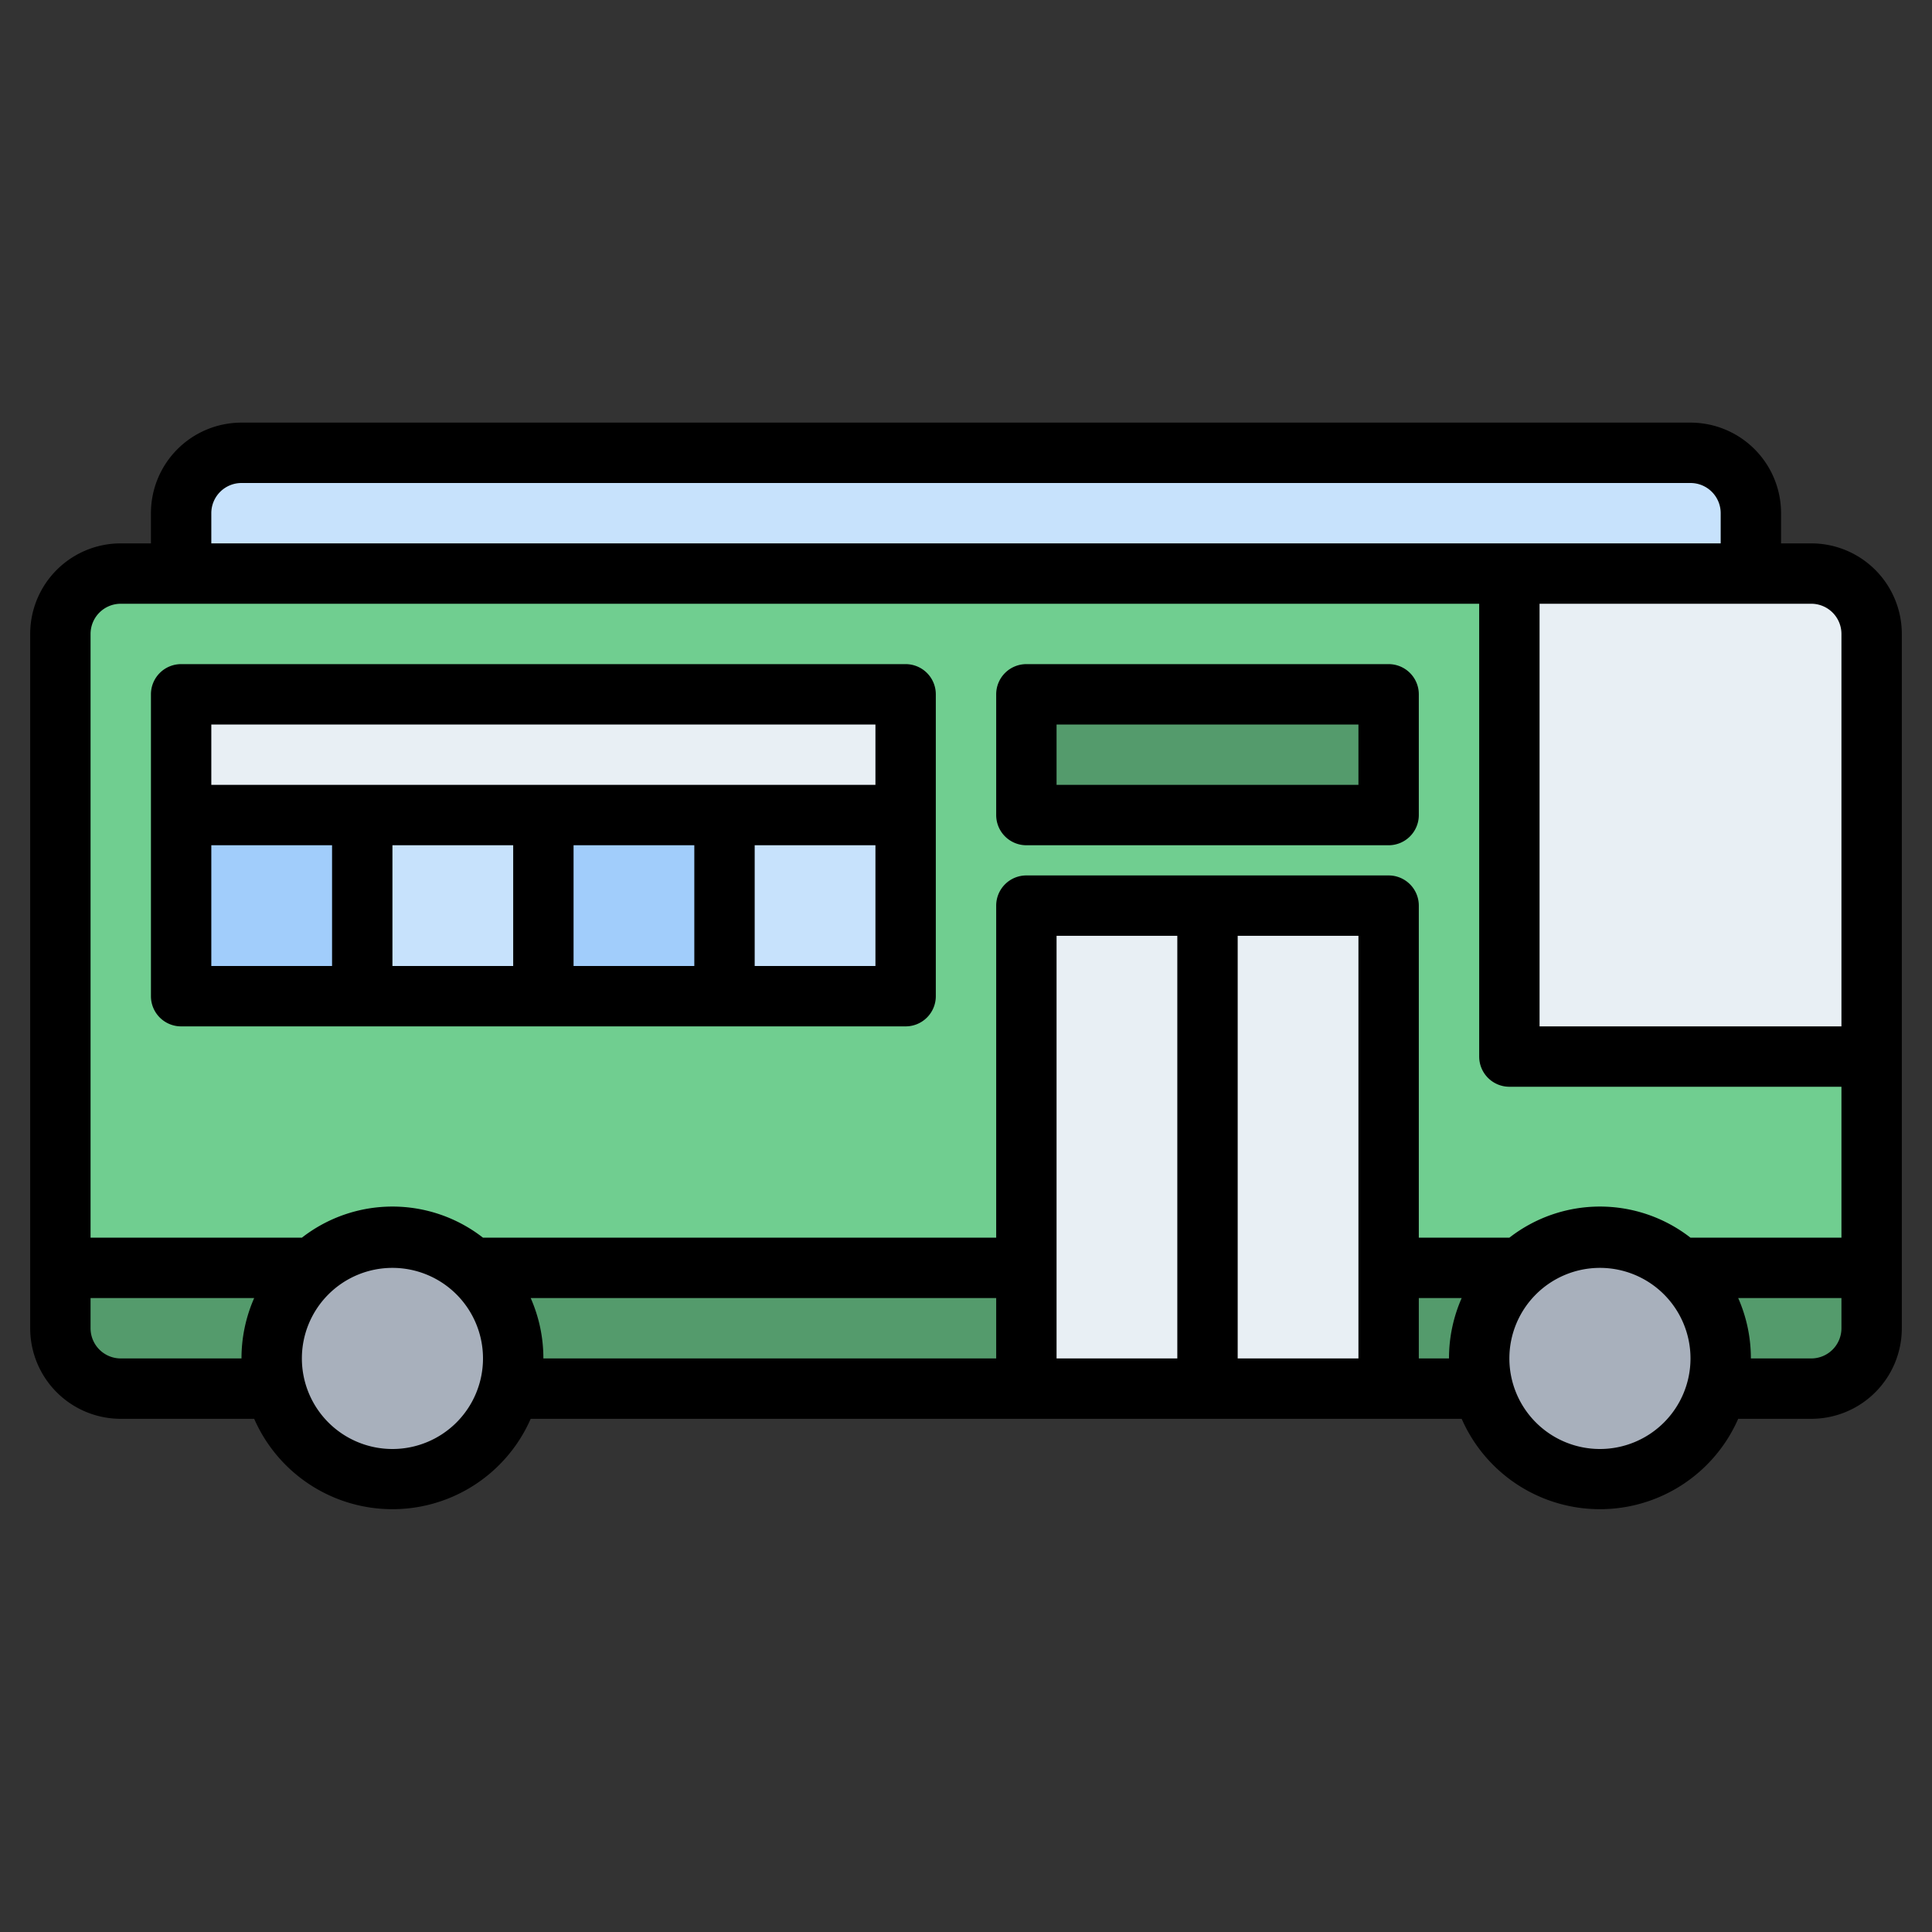 <svg viewBox="0 0 64 64" xmlns="http://www.w3.org/2000/svg"><rect x="0" y="0" width="64" height="64" fill="#333333" stroke="none"/><rect fill="#70ce90" height="27" rx="2" width="60" x="2" y="19"/><path d="m2 42h60a0 0 0 0 1 0 0v2a2 2 0 0 1 -2 2h-56a2 2 0 0 1 -2-2v-2a0 0 0 0 1 0 0z" fill="#549b6c"/><path d="m6 23h24v10h-24z" fill="#e8eff4"/><path d="m6 27h6v6h-6z" fill="#a1cdfb"/><path d="m12 27h6v6h-6z" fill="#c7e2fc"/><path d="m18 27h6v6h-6z" fill="#a1cdfb"/><path d="m24 27h6v6h-6z" fill="#c7e2fc"/><path d="m6 19v-2a2 2 0 0 1 2-2h48a2 2 0 0 1 2 2v2z" fill="#c7e2fc"/><path d="m34 30h12v16h-12z" fill="#e8eff4"/><circle cx="13" cy="45" fill="#a8b0bc" r="4"/><circle cx="53" cy="45" fill="#a8b0bc" r="4"/><path d="m62 35h-12v-16h10a2 2 0 0 1 2 2z" fill="#e8eff4"/><path d="m34 23h12v4h-12z" fill="#549b6c"/><path d="m60 18h-1v-1a3 3 0 0 0 -3-3h-48a3 3 0 0 0 -3 3v1h-1a3 3 0 0 0 -3 3v23a3 3 0 0 0 3 3h4.42a5 5 0 0 0 9.16 0h30.84a5 5 0 0 0 9.16 0h2.42a3 3 0 0 0 3-3v-23a3 3 0 0 0 -3-3zm1 3v13h-10v-14h9a1 1 0 0 1 1 1zm-54-4a1 1 0 0 1 1-1h48a1 1 0 0 1 1 1v1h-50zm-3 3h45v15a1 1 0 0 0 1 1h11v5h-5a4.88 4.88 0 0 0 -6 0h-3v-11a1 1 0 0 0 -1-1h-12a1 1 0 0 0 -1 1v11h-17a4.88 4.88 0 0 0 -6 0h-7v-20a1 1 0 0 1 1-1zm37 11h4v14h-4zm-2 14h-4v-14h4zm-35 0a1 1 0 0 1 -1-1v-1h5.42a4.94 4.94 0 0 0 -.42 2zm9 3a3 3 0 1 1 3-3 3 3 0 0 1 -3 3zm4.58-5h15.42v2h-15a4.94 4.94 0 0 0 -.42-2zm29.42 2v-2h1.42a4.94 4.94 0 0 0 -.42 2zm6 3a3 3 0 1 1 3-3 3 3 0 0 1 -3 3zm7-3h-2a4.94 4.94 0 0 0 -.42-2h3.42v1a1 1 0 0 1 -1 1z"/><path d="m6 34h24a1 1 0 0 0 1-1v-10a1 1 0 0 0 -1-1h-24a1 1 0 0 0 -1 1v10a1 1 0 0 0 1 1zm1-6h4v4h-4zm16 0v4h-4v-4zm-6 4h-4v-4h4zm8 0v-4h4v4zm4-8v2h-22v-2z"/><path d="m34 28h12a1 1 0 0 0 1-1v-4a1 1 0 0 0 -1-1h-12a1 1 0 0 0 -1 1v4a1 1 0 0 0 1 1zm1-4h10v2h-10z"/></svg>